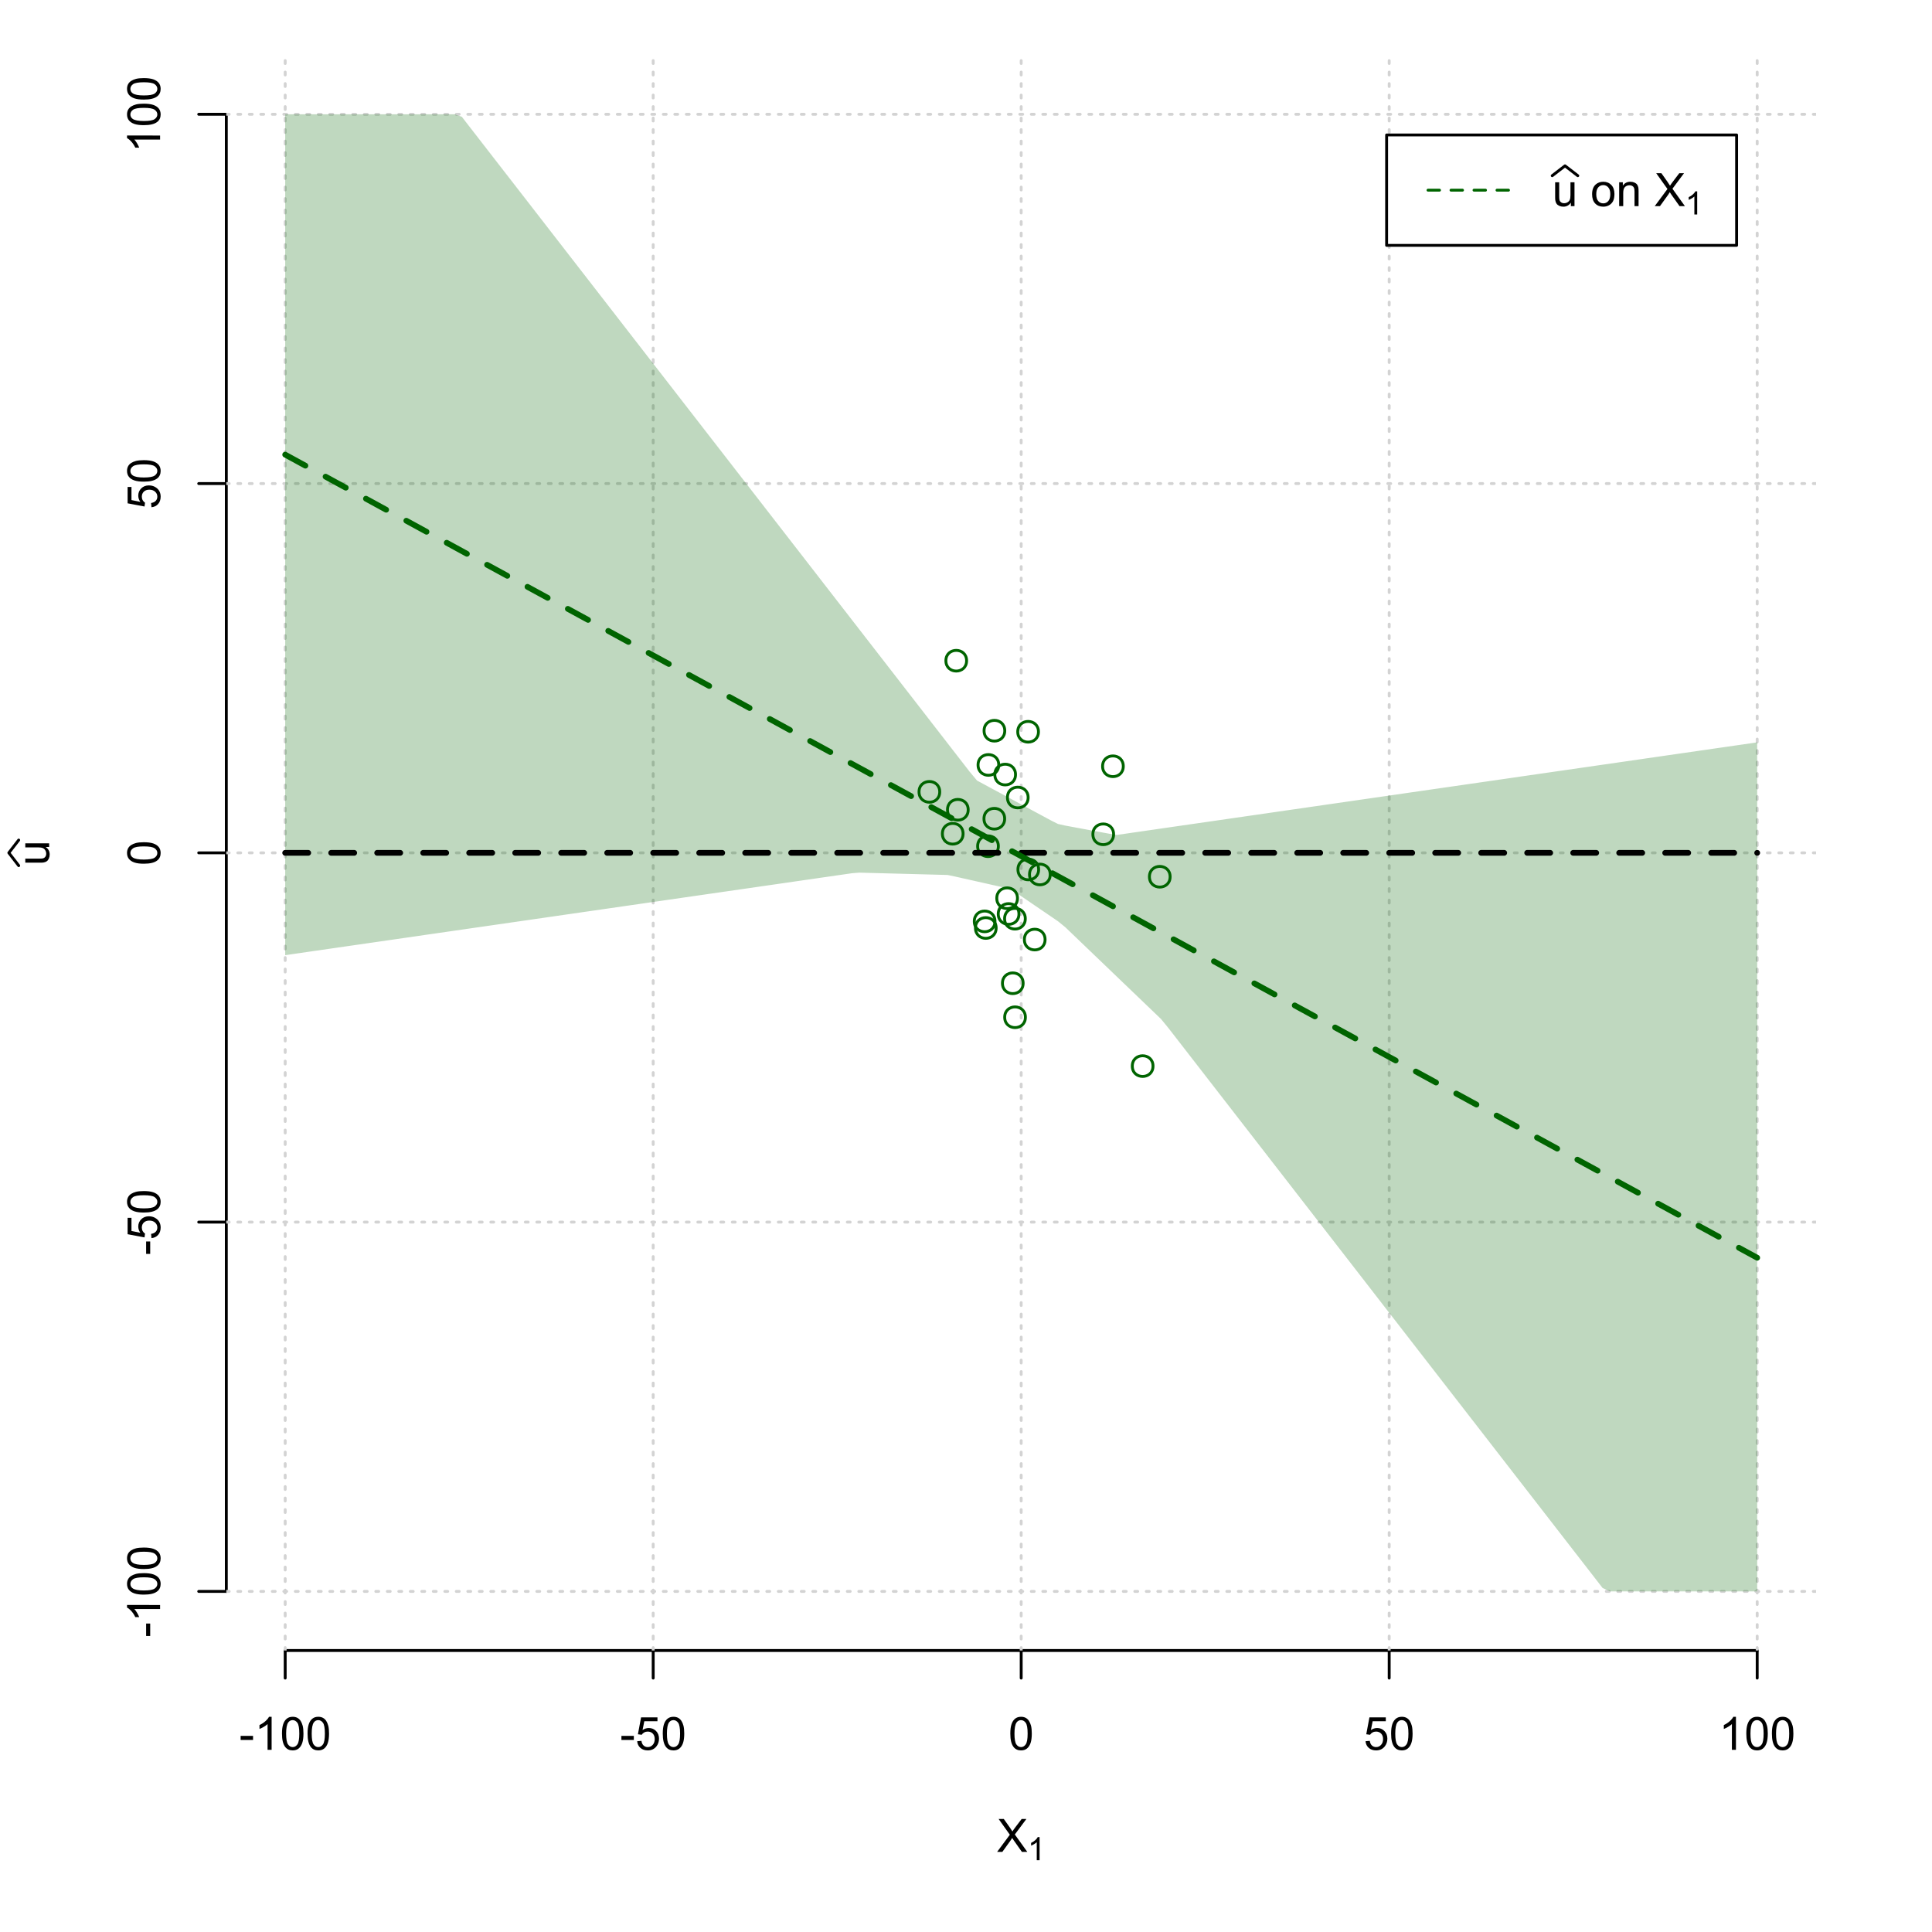 <?xml version="1.0" encoding="UTF-8"?>
<svg xmlns="http://www.w3.org/2000/svg" xmlns:xlink="http://www.w3.org/1999/xlink" width="504pt" height="504pt" viewBox="0 0 504 504" version="1.1">
<defs>
<g>
<symbol overflow="visible" id="glyph0-0">
<path style="stroke:none;" d="M 1.5 0 L 1.5 -7.5 L 7.5 -7.5 L 7.5 0 Z M 1.688 -0.188 L 7.312 -0.188 L 7.312 -7.312 L 1.688 -7.312 Z M 1.688 -0.188 "/>
</symbol>
<symbol overflow="visible" id="glyph0-1">
<path style="stroke:none;" d="M 0.055 0 L 3.375 -4.477 L 0.445 -8.59 L 1.797 -8.59 L 3.359 -6.387 C 3.68 -5.93 3.91 -5.578 4.047 -5.332 C 4.238 -5.645 4.465 -5.969 4.727 -6.312 L 6.457 -8.59 L 7.695 -8.59 L 4.676 -4.539 L 7.93 0 L 6.523 0 L 4.359 -3.062 C 4.238 -3.238 4.113 -3.43 3.984 -3.641 C 3.789 -3.324 3.652 -3.109 3.574 -2.992 L 1.418 0 Z M 0.055 0 "/>
</symbol>
<symbol overflow="visible" id="glyph0-2">
<path style="stroke:none;" d="M 0.383 -2.578 L 0.383 -3.641 L 3.621 -3.641 L 3.621 -2.578 Z M 0.383 -2.578 "/>
</symbol>
<symbol overflow="visible" id="glyph0-3">
<path style="stroke:none;" d="M 4.469 0 L 3.414 0 L 3.414 -6.719 C 3.16 -6.477 2.828 -6.234 2.414 -5.996 C 2 -5.75 1.629 -5.57 1.305 -5.449 L 1.305 -6.469 C 1.895 -6.742 2.41 -7.078 2.852 -7.477 C 3.293 -7.871 3.605 -8.254 3.789 -8.625 L 4.469 -8.625 Z M 4.469 0 "/>
</symbol>
<symbol overflow="visible" id="glyph0-4">
<path style="stroke:none;" d="M 0.5 -4.234 C 0.496 -5.246 0.602 -6.062 0.812 -6.688 C 1.02 -7.305 1.328 -7.785 1.742 -8.121 C 2.148 -8.457 2.668 -8.625 3.297 -8.625 C 3.758 -8.625 4.164 -8.531 4.512 -8.348 C 4.855 -8.16 5.141 -7.891 5.371 -7.543 C 5.594 -7.191 5.773 -6.766 5.906 -6.266 C 6.035 -5.762 6.098 -5.086 6.102 -4.234 C 6.098 -3.227 5.996 -2.414 5.789 -1.797 C 5.578 -1.176 5.266 -0.695 4.859 -0.359 C 4.445 -0.02 3.926 0.145 3.297 0.148 C 2.465 0.145 1.816 -0.148 1.348 -0.742 C 0.781 -1.457 0.496 -2.621 0.5 -4.234 Z M 1.582 -4.234 C 1.582 -2.824 1.746 -1.887 2.074 -1.418 C 2.402 -0.949 2.809 -0.715 3.297 -0.719 C 3.777 -0.715 4.184 -0.949 4.52 -1.422 C 4.848 -1.887 5.016 -2.824 5.016 -4.234 C 5.016 -5.648 4.848 -6.59 4.52 -7.055 C 4.184 -7.516 3.773 -7.746 3.289 -7.75 C 2.801 -7.746 2.414 -7.543 2.125 -7.137 C 1.762 -6.613 1.582 -5.645 1.582 -4.234 Z M 1.582 -4.234 "/>
</symbol>
<symbol overflow="visible" id="glyph0-5">
<path style="stroke:none;" d="M 0.5 -2.25 L 1.605 -2.344 C 1.684 -1.805 1.871 -1.398 2.176 -1.125 C 2.473 -0.852 2.836 -0.715 3.258 -0.719 C 3.766 -0.715 4.195 -0.906 4.547 -1.293 C 4.898 -1.672 5.074 -2.18 5.074 -2.82 C 5.074 -3.414 4.902 -3.891 4.566 -4.242 C 4.227 -4.59 3.785 -4.762 3.242 -4.766 C 2.898 -4.762 2.594 -4.684 2.32 -4.531 C 2.047 -4.375 1.832 -4.176 1.676 -3.93 L 0.688 -4.062 L 1.516 -8.473 L 5.789 -8.473 L 5.789 -7.465 L 2.359 -7.465 L 1.898 -5.156 C 2.414 -5.516 2.953 -5.695 3.523 -5.695 C 4.27 -5.695 4.902 -5.434 5.422 -4.914 C 5.934 -4.395 6.191 -3.727 6.195 -2.914 C 6.191 -2.133 5.965 -1.461 5.516 -0.898 C 4.961 -0.199 4.211 0.145 3.258 0.148 C 2.477 0.145 1.836 -0.07 1.344 -0.508 C 0.844 -0.941 0.562 -1.523 0.5 -2.25 Z M 0.5 -2.25 "/>
</symbol>
<symbol overflow="visible" id="glyph0-6">
<path style="stroke:none;" d="M 4.867 0 L 4.867 -0.914 C 4.379 -0.211 3.723 0.141 2.895 0.141 C 2.527 0.141 2.184 0.07 1.867 -0.07 C 1.547 -0.211 1.309 -0.387 1.156 -0.602 C 1 -0.812 0.895 -1.074 0.832 -1.383 C 0.785 -1.59 0.762 -1.918 0.766 -2.367 L 0.766 -6.223 L 1.82 -6.223 L 1.82 -2.773 C 1.816 -2.219 1.84 -1.848 1.887 -1.656 C 1.949 -1.379 2.09 -1.16 2.309 -1.004 C 2.523 -0.84 2.789 -0.762 3.105 -0.766 C 3.418 -0.762 3.715 -0.844 3.996 -1.008 C 4.273 -1.172 4.469 -1.391 4.586 -1.672 C 4.699 -1.949 4.758 -2.355 4.758 -2.891 L 4.758 -6.223 L 5.812 -6.223 L 5.812 0 Z M 4.867 0 "/>
</symbol>
<symbol overflow="visible" id="glyph0-7">
<path style="stroke:none;" d=""/>
</symbol>
<symbol overflow="visible" id="glyph0-8">
<path style="stroke:none;" d="M 0.398 -3.109 C 0.398 -4.262 0.719 -5.117 1.359 -5.672 C 1.895 -6.133 2.547 -6.363 3.316 -6.363 C 4.172 -6.363 4.871 -6.082 5.414 -5.52 C 5.953 -4.957 6.223 -4.184 6.227 -3.199 C 6.223 -2.398 6.102 -1.766 5.867 -1.309 C 5.625 -0.848 5.277 -0.492 4.82 -0.238 C 4.359 0.016 3.859 0.141 3.316 0.141 C 2.441 0.141 1.734 -0.137 1.203 -0.695 C 0.664 -1.254 0.398 -2.059 0.398 -3.109 Z M 1.484 -3.109 C 1.48 -2.309 1.656 -1.711 2.004 -1.32 C 2.348 -0.922 2.785 -0.727 3.316 -0.727 C 3.84 -0.727 4.273 -0.926 4.621 -1.324 C 4.969 -1.723 5.145 -2.328 5.145 -3.148 C 5.145 -3.914 4.969 -4.496 4.617 -4.895 C 4.266 -5.289 3.832 -5.488 3.316 -5.492 C 2.785 -5.488 2.348 -5.293 2.004 -4.898 C 1.656 -4.5 1.48 -3.902 1.484 -3.109 Z M 1.484 -3.109 "/>
</symbol>
<symbol overflow="visible" id="glyph0-9">
<path style="stroke:none;" d="M 0.789 0 L 0.789 -6.223 L 1.742 -6.223 L 1.742 -5.336 C 2.195 -6.02 2.855 -6.363 3.719 -6.363 C 4.09 -6.363 4.434 -6.293 4.754 -6.16 C 5.066 -6.023 5.305 -5.848 5.461 -5.633 C 5.617 -5.41 5.727 -5.152 5.789 -4.852 C 5.828 -4.656 5.848 -4.312 5.848 -3.828 L 5.848 0 L 4.793 0 L 4.793 -3.785 C 4.793 -4.215 4.75 -4.535 4.668 -4.75 C 4.586 -4.961 4.441 -5.129 4.234 -5.258 C 4.023 -5.383 3.777 -5.449 3.5 -5.449 C 3.047 -5.449 2.66 -5.305 2.332 -5.02 C 2.004 -4.734 1.84 -4.195 1.844 -3.398 L 1.844 0 Z M 0.789 0 "/>
</symbol>
<symbol overflow="visible" id="glyph1-0">
<path style="stroke:none;" d="M 1.051 0 L 1.051 -5.25 L 5.25 -5.25 L 5.25 0 Z M 1.18 -0.133 L 5.117 -0.133 L 5.117 -5.117 L 1.18 -5.117 Z M 1.18 -0.133 "/>
</symbol>
<symbol overflow="visible" id="glyph1-1">
<path style="stroke:none;" d="M 3.129 0 L 2.391 0 L 2.391 -4.703 C 2.211 -4.531 1.977 -4.363 1.691 -4.195 C 1.398 -4.023 1.141 -3.895 0.914 -3.812 L 0.914 -4.527 C 1.328 -4.719 1.688 -4.953 1.996 -5.234 C 2.305 -5.508 2.523 -5.777 2.652 -6.039 L 3.129 -6.039 Z M 3.129 0 "/>
</symbol>
<symbol overflow="visible" id="glyph2-0">
<path style="stroke:none;" d="M 0 -1.5 L -7.5 -1.5 L -7.5 -7.5 L 0 -7.5 Z M -0.188 -1.688 L -0.188 -7.312 L -7.312 -7.312 L -7.312 -1.688 Z M -0.188 -1.688 "/>
</symbol>
<symbol overflow="visible" id="glyph2-1">
<path style="stroke:none;" d="M 0 -4.867 L -0.914 -4.867 C -0.211 -4.379 0.141 -3.723 0.141 -2.895 C 0.141 -2.527 0.07 -2.184 -0.07 -1.867 C -0.211 -1.547 -0.387 -1.309 -0.598 -1.156 C -0.809 -1 -1.07 -0.895 -1.383 -0.832 C -1.59 -0.789 -1.918 -0.766 -2.367 -0.77 L -6.223 -0.77 L -6.223 -1.824 L -2.773 -1.824 C -2.219 -1.82 -1.848 -1.844 -1.656 -1.887 C -1.379 -1.949 -1.16 -2.09 -1.004 -2.309 C -0.84 -2.523 -0.762 -2.789 -0.766 -3.105 C -0.762 -3.418 -0.844 -3.715 -1.008 -3.996 C -1.172 -4.273 -1.391 -4.469 -1.672 -4.586 C -1.945 -4.699 -2.352 -4.758 -2.887 -4.758 L -6.223 -4.758 L -6.223 -5.812 L 0 -5.812 Z M 0 -4.867 "/>
</symbol>
<symbol overflow="visible" id="glyph2-2">
<path style="stroke:none;" d="M -2.578 -0.383 L -3.641 -0.383 L -3.641 -3.621 L -2.578 -3.621 Z M -2.578 -0.383 "/>
</symbol>
<symbol overflow="visible" id="glyph2-3">
<path style="stroke:none;" d="M 0 -4.469 L 0 -3.414 L -6.719 -3.418 C -6.477 -3.16 -6.234 -2.828 -5.996 -2.418 C -5.75 -2.004 -5.57 -1.633 -5.449 -1.309 L -6.469 -1.309 C -6.742 -1.895 -7.078 -2.41 -7.477 -2.852 C -7.871 -3.293 -8.254 -3.605 -8.625 -3.793 L -8.625 -4.473 Z M 0 -4.469 "/>
</symbol>
<symbol overflow="visible" id="glyph2-4">
<path style="stroke:none;" d="M -4.234 -0.5 C -5.246 -0.496 -6.062 -0.602 -6.688 -0.812 C -7.305 -1.02 -7.785 -1.328 -8.121 -1.742 C -8.457 -2.152 -8.625 -2.672 -8.625 -3.301 C -8.625 -3.758 -8.531 -4.164 -8.348 -4.512 C -8.16 -4.859 -7.891 -5.145 -7.543 -5.371 C -7.191 -5.594 -6.766 -5.773 -6.266 -5.906 C -5.762 -6.035 -5.086 -6.098 -4.234 -6.102 C -3.223 -6.098 -2.41 -5.996 -1.793 -5.789 C -1.176 -5.578 -0.695 -5.266 -0.359 -4.859 C -0.02 -4.445 0.145 -3.926 0.148 -3.297 C 0.145 -2.465 -0.148 -1.816 -0.742 -1.348 C -1.457 -0.781 -2.621 -0.496 -4.234 -0.5 Z M -4.234 -1.582 C -2.824 -1.582 -1.887 -1.746 -1.418 -2.074 C -0.949 -2.402 -0.715 -2.809 -0.719 -3.297 C -0.715 -3.777 -0.949 -4.184 -1.422 -4.52 C -1.887 -4.848 -2.824 -5.016 -4.234 -5.016 C -5.648 -5.016 -6.59 -4.848 -7.055 -4.52 C -7.516 -4.188 -7.746 -3.777 -7.75 -3.289 C -7.746 -2.801 -7.543 -2.414 -7.137 -2.129 C -6.613 -1.762 -5.645 -1.582 -4.234 -1.582 Z M -4.234 -1.582 "/>
</symbol>
<symbol overflow="visible" id="glyph2-5">
<path style="stroke:none;" d="M -2.25 -0.5 L -2.344 -1.605 C -1.805 -1.684 -1.398 -1.871 -1.125 -2.176 C -0.852 -2.473 -0.715 -2.836 -0.719 -3.258 C -0.715 -3.766 -0.906 -4.195 -1.293 -4.547 C -1.672 -4.898 -2.18 -5.074 -2.816 -5.074 C -3.414 -5.074 -3.891 -4.902 -4.242 -4.566 C -4.59 -4.227 -4.762 -3.785 -4.766 -3.242 C -4.762 -2.898 -4.684 -2.594 -4.531 -2.32 C -4.375 -2.047 -4.176 -1.832 -3.93 -1.676 L -4.062 -0.688 L -8.473 -1.52 L -8.473 -5.789 L -7.465 -5.789 L -7.465 -2.363 L -5.156 -1.898 C -5.516 -2.414 -5.695 -2.953 -5.695 -3.523 C -5.695 -4.27 -5.434 -4.902 -4.914 -5.422 C -4.395 -5.934 -3.727 -6.191 -2.91 -6.195 C -2.133 -6.191 -1.461 -5.965 -0.895 -5.516 C -0.199 -4.961 0.145 -4.211 0.148 -3.258 C 0.145 -2.477 -0.07 -1.836 -0.508 -1.344 C -0.941 -0.848 -1.523 -0.566 -2.25 -0.5 Z M -2.25 -0.5 "/>
</symbol>
</g>
<clipPath id="clip1">
  <path d="M 74 14.398 L 75 14.398 L 75 430.559 L 74 430.559 Z M 74 14.398 "/>
</clipPath>
<clipPath id="clip2">
  <path d="M 170 14.398 L 171 14.398 L 171 430.559 L 170 430.559 Z M 170 14.398 "/>
</clipPath>
<clipPath id="clip3">
  <path d="M 266 14.398 L 267 14.398 L 267 430.559 L 266 430.559 Z M 266 14.398 "/>
</clipPath>
<clipPath id="clip4">
  <path d="M 362 14.398 L 363 14.398 L 363 430.559 L 362 430.559 Z M 362 14.398 "/>
</clipPath>
<clipPath id="clip5">
  <path d="M 458 14.398 L 459 14.398 L 459 430.559 L 458 430.559 Z M 458 14.398 "/>
</clipPath>
<clipPath id="clip6">
  <path d="M 59.039 414 L 473.758 414 L 473.758 416 L 59.039 416 Z M 59.039 414 "/>
</clipPath>
<clipPath id="clip7">
  <path d="M 59.039 318 L 473.758 318 L 473.758 320 L 59.039 320 Z M 59.039 318 "/>
</clipPath>
<clipPath id="clip8">
  <path d="M 59.039 222 L 473.758 222 L 473.758 223 L 59.039 223 Z M 59.039 222 "/>
</clipPath>
<clipPath id="clip9">
  <path d="M 59.039 125 L 473.758 125 L 473.758 127 L 59.039 127 Z M 59.039 125 "/>
</clipPath>
<clipPath id="clip10">
  <path d="M 59.039 29 L 473.758 29 L 473.758 31 L 59.039 31 Z M 59.039 29 "/>
</clipPath>
</defs>
<g id="surface4236">
<rect x="0" y="0" width="504" height="504" style="fill:rgb(100%,100%,100%);fill-opacity:1;stroke:none;"/>
<g style="fill:rgb(0%,0%,0%);fill-opacity:1;">
  <use xlink:href="#glyph0-1" x="260.062" y="483.102"/>
</g>
<g style="fill:rgb(0%,0%,0%);fill-opacity:1;">
  <use xlink:href="#glyph1-1" x="268.066" y="485.281"/>
</g>
<g style="fill:rgb(0%,0%,0%);fill-opacity:1;">
  <use xlink:href="#glyph2-1" x="12.82" y="225.816"/>
</g>
<path style="fill:none;stroke-width:0.75;stroke-linecap:round;stroke-linejoin:round;stroke:rgb(0%,0%,0%);stroke-opacity:1;stroke-miterlimit:10;" d="M 4.879 225.816 L 2.301 222.48 L 4.879 219.145 "/>
<path style="fill:none;stroke-width:0.75;stroke-linecap:round;stroke-linejoin:round;stroke:rgb(0%,0%,0%);stroke-opacity:1;stroke-miterlimit:10;" d="M 74.398 430.559 L 458.398 430.559 "/>
<path style="fill:none;stroke-width:0.75;stroke-linecap:round;stroke-linejoin:round;stroke:rgb(0%,0%,0%);stroke-opacity:1;stroke-miterlimit:10;" d="M 74.398 430.559 L 74.398 437.762 "/>
<path style="fill:none;stroke-width:0.75;stroke-linecap:round;stroke-linejoin:round;stroke:rgb(0%,0%,0%);stroke-opacity:1;stroke-miterlimit:10;" d="M 170.398 430.559 L 170.398 437.762 "/>
<path style="fill:none;stroke-width:0.75;stroke-linecap:round;stroke-linejoin:round;stroke:rgb(0%,0%,0%);stroke-opacity:1;stroke-miterlimit:10;" d="M 266.398 430.559 L 266.398 437.762 "/>
<path style="fill:none;stroke-width:0.75;stroke-linecap:round;stroke-linejoin:round;stroke:rgb(0%,0%,0%);stroke-opacity:1;stroke-miterlimit:10;" d="M 362.398 430.559 L 362.398 437.762 "/>
<path style="fill:none;stroke-width:0.75;stroke-linecap:round;stroke-linejoin:round;stroke:rgb(0%,0%,0%);stroke-opacity:1;stroke-miterlimit:10;" d="M 458.398 430.559 L 458.398 437.762 "/>
<g style="fill:rgb(0%,0%,0%);fill-opacity:1;">
  <use xlink:href="#glyph0-2" x="62.391" y="456.48"/>
  <use xlink:href="#glyph0-3" x="66.387" y="456.48"/>
  <use xlink:href="#glyph0-4" x="73.061" y="456.48"/>
  <use xlink:href="#glyph0-4" x="79.734" y="456.48"/>
</g>
<g style="fill:rgb(0%,0%,0%);fill-opacity:1;">
  <use xlink:href="#glyph0-2" x="161.727" y="456.48"/>
  <use xlink:href="#glyph0-5" x="165.723" y="456.48"/>
  <use xlink:href="#glyph0-4" x="172.396" y="456.48"/>
</g>
<g style="fill:rgb(0%,0%,0%);fill-opacity:1;">
  <use xlink:href="#glyph0-4" x="263.062" y="456.48"/>
</g>
<g style="fill:rgb(0%,0%,0%);fill-opacity:1;">
  <use xlink:href="#glyph0-5" x="355.727" y="456.48"/>
  <use xlink:href="#glyph0-4" x="362.4" y="456.48"/>
</g>
<g style="fill:rgb(0%,0%,0%);fill-opacity:1;">
  <use xlink:href="#glyph0-3" x="448.387" y="456.48"/>
  <use xlink:href="#glyph0-4" x="455.061" y="456.48"/>
  <use xlink:href="#glyph0-4" x="461.734" y="456.48"/>
</g>
<path style="fill:none;stroke-width:0.75;stroke-linecap:round;stroke-linejoin:round;stroke:rgb(0%,0%,0%);stroke-opacity:1;stroke-miterlimit:10;" d="M 59.039 415.148 L 59.039 29.812 "/>
<path style="fill:none;stroke-width:0.75;stroke-linecap:round;stroke-linejoin:round;stroke:rgb(0%,0%,0%);stroke-opacity:1;stroke-miterlimit:10;" d="M 59.039 415.148 L 51.84 415.148 "/>
<path style="fill:none;stroke-width:0.75;stroke-linecap:round;stroke-linejoin:round;stroke:rgb(0%,0%,0%);stroke-opacity:1;stroke-miterlimit:10;" d="M 59.039 318.812 L 51.84 318.812 "/>
<path style="fill:none;stroke-width:0.75;stroke-linecap:round;stroke-linejoin:round;stroke:rgb(0%,0%,0%);stroke-opacity:1;stroke-miterlimit:10;" d="M 59.039 222.48 L 51.84 222.48 "/>
<path style="fill:none;stroke-width:0.75;stroke-linecap:round;stroke-linejoin:round;stroke:rgb(0%,0%,0%);stroke-opacity:1;stroke-miterlimit:10;" d="M 59.039 126.148 L 51.84 126.148 "/>
<path style="fill:none;stroke-width:0.75;stroke-linecap:round;stroke-linejoin:round;stroke:rgb(0%,0%,0%);stroke-opacity:1;stroke-miterlimit:10;" d="M 59.039 29.812 L 51.84 29.812 "/>
<g style="fill:rgb(0%,0%,0%);fill-opacity:1;">
  <use xlink:href="#glyph2-2" x="41.762" y="427.156"/>
  <use xlink:href="#glyph2-3" x="41.762" y="423.16"/>
  <use xlink:href="#glyph2-4" x="41.762" y="416.486"/>
  <use xlink:href="#glyph2-4" x="41.762" y="409.812"/>
</g>
<g style="fill:rgb(0%,0%,0%);fill-opacity:1;">
  <use xlink:href="#glyph2-2" x="41.762" y="327.484"/>
  <use xlink:href="#glyph2-5" x="41.762" y="323.488"/>
  <use xlink:href="#glyph2-4" x="41.762" y="316.814"/>
</g>
<g style="fill:rgb(0%,0%,0%);fill-opacity:1;">
  <use xlink:href="#glyph2-4" x="41.762" y="225.816"/>
</g>
<g style="fill:rgb(0%,0%,0%);fill-opacity:1;">
  <use xlink:href="#glyph2-5" x="41.762" y="132.82"/>
  <use xlink:href="#glyph2-4" x="41.762" y="126.146"/>
</g>
<g style="fill:rgb(0%,0%,0%);fill-opacity:1;">
  <use xlink:href="#glyph2-3" x="41.762" y="39.824"/>
  <use xlink:href="#glyph2-4" x="41.762" y="33.15"/>
  <use xlink:href="#glyph2-4" x="41.762" y="26.477"/>
</g>
<g clip-path="url(#clip1)" clip-rule="nonzero">
<path style="fill:none;stroke-width:0.75;stroke-linecap:round;stroke-linejoin:round;stroke:rgb(82.745%,82.745%,82.745%);stroke-opacity:1;stroke-dasharray:0.75,2.25;stroke-miterlimit:10;" d="M 74.398 430.559 L 74.398 14.398 "/>
</g>
<g clip-path="url(#clip2)" clip-rule="nonzero">
<path style="fill:none;stroke-width:0.75;stroke-linecap:round;stroke-linejoin:round;stroke:rgb(82.745%,82.745%,82.745%);stroke-opacity:1;stroke-dasharray:0.75,2.25;stroke-miterlimit:10;" d="M 170.398 430.559 L 170.398 14.398 "/>
</g>
<g clip-path="url(#clip3)" clip-rule="nonzero">
<path style="fill:none;stroke-width:0.75;stroke-linecap:round;stroke-linejoin:round;stroke:rgb(82.745%,82.745%,82.745%);stroke-opacity:1;stroke-dasharray:0.75,2.25;stroke-miterlimit:10;" d="M 266.398 430.559 L 266.398 14.398 "/>
</g>
<g clip-path="url(#clip4)" clip-rule="nonzero">
<path style="fill:none;stroke-width:0.75;stroke-linecap:round;stroke-linejoin:round;stroke:rgb(82.745%,82.745%,82.745%);stroke-opacity:1;stroke-dasharray:0.75,2.25;stroke-miterlimit:10;" d="M 362.398 430.559 L 362.398 14.398 "/>
</g>
<g clip-path="url(#clip5)" clip-rule="nonzero">
<path style="fill:none;stroke-width:0.75;stroke-linecap:round;stroke-linejoin:round;stroke:rgb(82.745%,82.745%,82.745%);stroke-opacity:1;stroke-dasharray:0.75,2.25;stroke-miterlimit:10;" d="M 458.398 430.559 L 458.398 14.398 "/>
</g>
<g clip-path="url(#clip6)" clip-rule="nonzero">
<path style="fill:none;stroke-width:0.75;stroke-linecap:round;stroke-linejoin:round;stroke:rgb(82.745%,82.745%,82.745%);stroke-opacity:1;stroke-dasharray:0.75,2.25;stroke-miterlimit:10;" d="M 59.039 415.148 L 473.762 415.148 "/>
</g>
<g clip-path="url(#clip7)" clip-rule="nonzero">
<path style="fill:none;stroke-width:0.75;stroke-linecap:round;stroke-linejoin:round;stroke:rgb(82.745%,82.745%,82.745%);stroke-opacity:1;stroke-dasharray:0.75,2.25;stroke-miterlimit:10;" d="M 59.039 318.812 L 473.762 318.812 "/>
</g>
<g clip-path="url(#clip8)" clip-rule="nonzero">
<path style="fill:none;stroke-width:0.75;stroke-linecap:round;stroke-linejoin:round;stroke:rgb(82.745%,82.745%,82.745%);stroke-opacity:1;stroke-dasharray:0.75,2.25;stroke-miterlimit:10;" d="M 59.039 222.48 L 473.762 222.48 "/>
</g>
<g clip-path="url(#clip9)" clip-rule="nonzero">
<path style="fill:none;stroke-width:0.75;stroke-linecap:round;stroke-linejoin:round;stroke:rgb(82.745%,82.745%,82.745%);stroke-opacity:1;stroke-dasharray:0.75,2.25;stroke-miterlimit:10;" d="M 59.039 126.148 L 473.762 126.148 "/>
</g>
<g clip-path="url(#clip10)" clip-rule="nonzero">
<path style="fill:none;stroke-width:0.75;stroke-linecap:round;stroke-linejoin:round;stroke:rgb(82.745%,82.745%,82.745%);stroke-opacity:1;stroke-dasharray:0.75,2.25;stroke-miterlimit:10;" d="M 59.039 29.812 L 473.762 29.812 "/>
</g>
<path style=" stroke:none;fill-rule:nonzero;fill:rgb(0%,39.216%,0%);fill-opacity:0.251;" d="M 74.398 29.812 L 118.559 29.812 L 120.48 30.469 L 122.398 32.945 L 124.32 35.422 L 126.238 37.898 L 128.16 40.375 L 130.078 42.852 L 132 45.328 L 133.922 47.801 L 135.84 50.277 L 137.762 52.754 L 139.68 55.23 L 141.602 57.707 L 143.52 60.184 L 145.441 62.66 L 147.359 65.137 L 149.281 67.613 L 151.199 70.086 L 153.121 72.562 L 155.039 75.039 L 156.961 77.516 L 158.879 79.992 L 160.801 82.469 L 162.719 84.945 L 164.641 87.422 L 166.559 89.898 L 168.48 92.375 L 170.398 94.848 L 172.32 97.324 L 174.238 99.801 L 176.16 102.277 L 178.078 104.754 L 181.922 109.707 L 183.84 112.184 L 185.762 114.66 L 187.68 117.133 L 189.602 119.609 L 191.52 122.086 L 193.441 124.562 L 195.359 127.039 L 197.281 129.516 L 199.199 131.992 L 201.121 134.469 L 203.039 136.945 L 204.961 139.418 L 206.879 141.895 L 208.801 144.371 L 210.719 146.848 L 212.641 149.324 L 214.559 151.801 L 216.48 154.277 L 218.398 156.754 L 220.32 159.23 L 222.238 161.703 L 224.16 164.18 L 226.078 166.656 L 229.922 171.609 L 231.84 174.086 L 233.762 176.562 L 235.68 179.039 L 237.602 181.516 L 239.52 183.988 L 241.441 186.465 L 243.359 188.941 L 245.281 191.418 L 247.199 193.895 L 249.121 196.371 L 251.039 198.848 L 252.961 201.324 L 254.879 203.625 L 256.801 204.66 L 258.719 205.695 L 260.641 206.73 L 262.559 207.766 L 264.48 208.805 L 266.398 209.84 L 268.32 210.875 L 270.238 211.91 L 272.16 212.945 L 274.078 213.98 L 276 214.949 L 277.922 215.375 L 279.84 215.73 L 281.762 216.086 L 283.68 216.441 L 285.602 216.797 L 287.52 217.152 L 289.441 217.508 L 291.359 217.809 L 293.281 217.531 L 295.199 217.254 L 297.121 216.977 L 299.039 216.699 L 300.961 216.422 L 302.879 216.141 L 304.801 215.863 L 306.719 215.586 L 308.641 215.309 L 310.559 215.031 L 312.48 214.754 L 314.398 214.477 L 316.32 214.199 L 318.238 213.922 L 320.16 213.645 L 322.078 213.367 L 325.922 212.812 L 327.84 212.535 L 329.762 212.258 L 331.68 211.98 L 333.602 211.699 L 335.52 211.422 L 337.441 211.145 L 339.359 210.867 L 341.281 210.59 L 343.199 210.312 L 345.121 210.035 L 347.039 209.758 L 348.961 209.48 L 350.879 209.203 L 352.801 208.926 L 354.719 208.648 L 356.641 208.371 L 358.559 208.094 L 360.48 207.816 L 362.398 207.539 L 364.32 207.262 L 366.238 206.98 L 368.16 206.703 L 370.078 206.426 L 373.922 205.871 L 375.84 205.594 L 377.762 205.316 L 379.68 205.039 L 381.602 204.762 L 383.52 204.484 L 385.441 204.207 L 387.359 203.93 L 389.281 203.652 L 391.199 203.375 L 393.121 203.098 L 395.039 202.82 L 396.961 202.539 L 398.879 202.262 L 400.801 201.984 L 402.719 201.707 L 404.641 201.43 L 406.559 201.152 L 408.48 200.875 L 410.398 200.598 L 412.32 200.32 L 414.238 200.043 L 416.16 199.766 L 418.078 199.488 L 421.922 198.934 L 423.84 198.656 L 425.762 198.379 L 427.68 198.102 L 429.602 197.82 L 431.52 197.543 L 433.441 197.266 L 435.359 196.988 L 437.281 196.711 L 439.199 196.434 L 441.121 196.156 L 443.039 195.879 L 444.961 195.602 L 446.879 195.324 L 448.801 195.047 L 450.719 194.77 L 452.641 194.492 L 454.559 194.215 L 456.48 193.938 L 458.398 193.66 L 458.398 165.902 L 458.398 415.148 L 420 415.148 L 418.078 414.27 L 416.16 411.793 L 414.238 409.316 L 412.32 406.844 L 410.398 404.367 L 408.48 401.891 L 406.559 399.414 L 404.641 396.938 L 402.719 394.461 L 400.801 391.984 L 398.879 389.508 L 396.961 387.031 L 395.039 384.559 L 393.121 382.082 L 391.199 379.605 L 389.281 377.129 L 387.359 374.652 L 385.441 372.176 L 383.52 369.699 L 381.602 367.223 L 379.68 364.746 L 377.762 362.273 L 375.84 359.797 L 373.922 357.32 L 370.078 352.367 L 368.16 349.891 L 366.238 347.414 L 364.32 344.938 L 362.398 342.461 L 360.48 339.988 L 358.559 337.512 L 356.641 335.035 L 354.719 332.559 L 352.801 330.082 L 350.879 327.605 L 348.961 325.129 L 347.039 322.652 L 345.121 320.176 L 343.199 317.703 L 341.281 315.227 L 339.359 312.75 L 337.441 310.273 L 335.52 307.797 L 333.602 305.32 L 331.68 302.844 L 329.762 300.367 L 327.84 297.891 L 325.922 295.418 L 322.078 290.465 L 320.16 287.988 L 318.238 285.512 L 316.32 283.035 L 314.398 280.559 L 312.48 278.082 L 310.559 275.605 L 308.641 273.129 L 306.719 270.656 L 304.801 268.18 L 302.879 265.836 L 300.961 263.996 L 299.039 262.152 L 297.121 260.312 L 295.199 258.469 L 293.281 256.629 L 291.359 254.789 L 289.441 252.945 L 287.52 251.105 L 285.602 249.266 L 283.68 247.422 L 281.762 245.582 L 279.84 243.738 L 277.922 241.898 L 276 240.332 L 274.078 239.023 L 272.16 237.715 L 270.238 236.406 L 268.32 235.094 L 266.398 233.785 L 264.48 232.477 L 262.559 231.672 L 260.641 231.242 L 258.719 230.812 L 256.801 230.379 L 254.879 229.949 L 252.961 229.516 L 251.039 229.086 L 249.121 228.656 L 247.199 228.254 L 245.281 228.203 L 243.359 228.152 L 241.441 228.102 L 239.52 228.051 L 237.602 228 L 235.68 227.949 L 233.762 227.898 L 231.84 227.848 L 229.922 227.797 L 226.078 227.695 L 224.16 227.645 L 222.238 227.801 L 220.32 228.078 L 218.398 228.355 L 216.48 228.633 L 214.559 228.91 L 212.641 229.188 L 210.719 229.465 L 208.801 229.742 L 206.879 230.02 L 204.961 230.301 L 203.039 230.578 L 201.121 230.855 L 199.199 231.133 L 197.281 231.41 L 195.359 231.688 L 193.441 231.965 L 191.52 232.242 L 189.602 232.52 L 187.68 232.797 L 185.762 233.074 L 183.84 233.352 L 181.922 233.629 L 178.078 234.184 L 176.16 234.461 L 174.238 234.738 L 172.32 235.02 L 170.398 235.297 L 168.48 235.574 L 166.559 235.852 L 164.641 236.129 L 162.719 236.406 L 160.801 236.684 L 158.879 236.961 L 156.961 237.238 L 155.039 237.516 L 153.121 237.793 L 151.199 238.07 L 149.281 238.348 L 147.359 238.625 L 145.441 238.902 L 143.52 239.18 L 141.602 239.461 L 139.68 239.738 L 137.762 240.016 L 135.84 240.293 L 133.922 240.57 L 130.078 241.125 L 128.16 241.402 L 126.238 241.68 L 124.32 241.957 L 122.398 242.234 L 120.48 242.512 L 118.559 242.789 L 116.641 243.066 L 114.719 243.344 L 112.801 243.621 L 110.879 243.898 L 108.961 244.18 L 107.039 244.457 L 105.121 244.734 L 103.199 245.012 L 101.281 245.289 L 99.359 245.566 L 97.441 245.844 L 95.52 246.121 L 93.602 246.398 L 91.68 246.676 L 89.762 246.953 L 87.84 247.23 L 85.922 247.508 L 82.078 248.062 L 80.16 248.34 L 78.238 248.621 L 76.32 248.898 L 74.398 249.176 L 74.398 276.934 Z M 74.398 29.812 "/>
<path style="fill:none;stroke-width:0.75;stroke-linecap:round;stroke-linejoin:round;stroke:rgb(0%,39.216%,0%);stroke-opacity:1;stroke-miterlimit:10;" d="M 260.441 220.754 C 260.441 224.352 255.039 224.352 255.039 220.754 C 255.039 217.152 260.441 217.152 260.441 220.754 "/>
<path style="fill:none;stroke-width:0.75;stroke-linecap:round;stroke-linejoin:round;stroke:rgb(0%,39.216%,0%);stroke-opacity:1;stroke-miterlimit:10;" d="M 252.156 172.359 C 252.156 175.961 246.754 175.961 246.754 172.359 C 246.754 168.762 252.156 168.762 252.156 172.359 "/>
<path style="fill:none;stroke-width:0.75;stroke-linecap:round;stroke-linejoin:round;stroke:rgb(0%,39.216%,0%);stroke-opacity:1;stroke-miterlimit:10;" d="M 251.238 217.496 C 251.238 221.098 245.84 221.098 245.84 217.496 C 245.84 213.895 251.238 213.895 251.238 217.496 "/>
<path style="fill:none;stroke-width:0.75;stroke-linecap:round;stroke-linejoin:round;stroke:rgb(0%,39.216%,0%);stroke-opacity:1;stroke-miterlimit:10;" d="M 293.031 199.895 C 293.031 203.496 287.633 203.496 287.633 199.895 C 287.633 196.297 293.031 196.297 293.031 199.895 "/>
<path style="fill:none;stroke-width:0.75;stroke-linecap:round;stroke-linejoin:round;stroke:rgb(0%,39.216%,0%);stroke-opacity:1;stroke-miterlimit:10;" d="M 305.25 228.719 C 305.25 232.316 299.852 232.316 299.852 228.719 C 299.852 225.117 305.25 225.117 305.25 228.719 "/>
<path style="fill:none;stroke-width:0.75;stroke-linecap:round;stroke-linejoin:round;stroke:rgb(0%,39.216%,0%);stroke-opacity:1;stroke-miterlimit:10;" d="M 259.562 240.359 C 259.562 243.961 254.164 243.961 254.164 240.359 C 254.164 236.762 259.562 236.762 259.562 240.359 "/>
<path style="fill:none;stroke-width:0.75;stroke-linecap:round;stroke-linejoin:round;stroke:rgb(0%,39.216%,0%);stroke-opacity:1;stroke-miterlimit:10;" d="M 272.629 245.105 C 272.629 248.703 267.23 248.703 267.23 245.105 C 267.23 241.504 272.629 241.504 272.629 245.105 "/>
<path style="fill:none;stroke-width:0.75;stroke-linecap:round;stroke-linejoin:round;stroke:rgb(0%,39.216%,0%);stroke-opacity:1;stroke-miterlimit:10;" d="M 268.211 208.047 C 268.211 211.645 262.812 211.645 262.812 208.047 C 262.812 204.445 268.211 204.445 268.211 208.047 "/>
<path style="fill:none;stroke-width:0.75;stroke-linecap:round;stroke-linejoin:round;stroke:rgb(0%,39.216%,0%);stroke-opacity:1;stroke-miterlimit:10;" d="M 262.086 213.582 C 262.086 217.18 256.688 217.18 256.688 213.582 C 256.688 209.98 262.086 209.98 262.086 213.582 "/>
<path style="fill:none;stroke-width:0.75;stroke-linecap:round;stroke-linejoin:round;stroke:rgb(0%,39.216%,0%);stroke-opacity:1;stroke-miterlimit:10;" d="M 290.504 217.645 C 290.504 221.242 285.102 221.242 285.102 217.645 C 285.102 214.043 290.504 214.043 290.504 217.645 "/>
<path style="fill:none;stroke-width:0.75;stroke-linecap:round;stroke-linejoin:round;stroke:rgb(0%,39.216%,0%);stroke-opacity:1;stroke-miterlimit:10;" d="M 300.785 278.113 C 300.785 281.711 295.383 281.711 295.383 278.113 C 295.383 274.512 300.785 274.512 300.785 278.113 "/>
<path style="fill:none;stroke-width:0.75;stroke-linecap:round;stroke-linejoin:round;stroke:rgb(0%,39.216%,0%);stroke-opacity:1;stroke-miterlimit:10;" d="M 266.906 256.5 C 266.906 260.102 261.508 260.102 261.508 256.5 C 261.508 252.902 266.906 252.902 266.906 256.5 "/>
<path style="fill:none;stroke-width:0.75;stroke-linecap:round;stroke-linejoin:round;stroke:rgb(0%,39.216%,0%);stroke-opacity:1;stroke-miterlimit:10;" d="M 267.469 239.66 C 267.469 243.262 262.07 243.262 262.07 239.66 C 262.07 236.062 267.469 236.062 267.469 239.66 "/>
<path style="fill:none;stroke-width:0.75;stroke-linecap:round;stroke-linejoin:round;stroke:rgb(0%,39.216%,0%);stroke-opacity:1;stroke-miterlimit:10;" d="M 264.918 202.059 C 264.918 205.66 259.52 205.66 259.52 202.059 C 259.52 198.457 264.918 198.457 264.918 202.059 "/>
<path style="fill:none;stroke-width:0.75;stroke-linecap:round;stroke-linejoin:round;stroke:rgb(0%,39.216%,0%);stroke-opacity:1;stroke-miterlimit:10;" d="M 265.812 238.434 C 265.812 242.031 260.414 242.031 260.414 238.434 C 260.414 234.832 265.812 234.832 265.812 238.434 "/>
<path style="fill:none;stroke-width:0.75;stroke-linecap:round;stroke-linejoin:round;stroke:rgb(0%,39.216%,0%);stroke-opacity:1;stroke-miterlimit:10;" d="M 270.902 190.895 C 270.902 194.496 265.5 194.496 265.5 190.895 C 265.5 187.297 270.902 187.297 270.902 190.895 "/>
<path style="fill:none;stroke-width:0.75;stroke-linecap:round;stroke-linejoin:round;stroke:rgb(0%,39.216%,0%);stroke-opacity:1;stroke-miterlimit:10;" d="M 267.496 265.367 C 267.496 268.969 262.094 268.969 262.094 265.367 C 262.094 261.77 267.496 261.77 267.496 265.367 "/>
<path style="fill:none;stroke-width:0.75;stroke-linecap:round;stroke-linejoin:round;stroke:rgb(0%,39.216%,0%);stroke-opacity:1;stroke-miterlimit:10;" d="M 262.113 190.625 C 262.113 194.223 256.715 194.223 256.715 190.625 C 256.715 187.023 262.113 187.023 262.113 190.625 "/>
<path style="fill:none;stroke-width:0.75;stroke-linecap:round;stroke-linejoin:round;stroke:rgb(0%,39.216%,0%);stroke-opacity:1;stroke-miterlimit:10;" d="M 273.969 228.125 C 273.969 231.723 268.57 231.723 268.57 228.125 C 268.57 224.523 273.969 224.523 273.969 228.125 "/>
<path style="fill:none;stroke-width:0.75;stroke-linecap:round;stroke-linejoin:round;stroke:rgb(0%,39.216%,0%);stroke-opacity:1;stroke-miterlimit:10;" d="M 245.145 206.574 C 245.145 210.176 239.746 210.176 239.746 206.574 C 239.746 202.973 245.145 202.973 245.145 206.574 "/>
<path style="fill:none;stroke-width:0.75;stroke-linecap:round;stroke-linejoin:round;stroke:rgb(0%,39.216%,0%);stroke-opacity:1;stroke-miterlimit:10;" d="M 265.43 234.316 C 265.43 237.918 260.031 237.918 260.031 234.316 C 260.031 230.719 265.43 230.719 265.43 234.316 "/>
<path style="fill:none;stroke-width:0.75;stroke-linecap:round;stroke-linejoin:round;stroke:rgb(0%,39.216%,0%);stroke-opacity:1;stroke-miterlimit:10;" d="M 259.863 242.082 C 259.863 245.684 254.465 245.684 254.465 242.082 C 254.465 238.48 259.863 238.48 259.863 242.082 "/>
<path style="fill:none;stroke-width:0.75;stroke-linecap:round;stroke-linejoin:round;stroke:rgb(0%,39.216%,0%);stroke-opacity:1;stroke-miterlimit:10;" d="M 260.543 199.547 C 260.543 203.148 255.145 203.148 255.145 199.547 C 255.145 195.949 260.543 195.949 260.543 199.547 "/>
<path style="fill:none;stroke-width:0.75;stroke-linecap:round;stroke-linejoin:round;stroke:rgb(0%,39.216%,0%);stroke-opacity:1;stroke-miterlimit:10;" d="M 252.57 211.242 C 252.57 214.844 247.172 214.844 247.172 211.242 C 247.172 207.645 252.57 207.645 252.57 211.242 "/>
<path style="fill:none;stroke-width:0.75;stroke-linecap:round;stroke-linejoin:round;stroke:rgb(0%,39.216%,0%);stroke-opacity:1;stroke-miterlimit:10;" d="M 270.949 226.816 C 270.949 230.414 265.551 230.414 265.551 226.816 C 265.551 223.215 270.949 223.215 270.949 226.816 "/>
<path style="fill:none;stroke-width:1.5;stroke-linecap:round;stroke-linejoin:round;stroke:rgb(0%,0%,0%);stroke-opacity:1;stroke-dasharray:6,6;stroke-miterlimit:10;" d="M 74.398 222.48 L 458.398 222.48 "/>
<path style="fill:none;stroke-width:1.5;stroke-linecap:round;stroke-linejoin:round;stroke:rgb(0%,39.216%,0%);stroke-opacity:1;stroke-dasharray:6,6;stroke-miterlimit:10;" d="M 74.398 118.602 L 76.32 119.652 L 78.238 120.699 L 80.16 121.746 L 82.078 122.793 L 85.922 124.887 L 87.84 125.938 L 89.762 126.984 L 91.68 128.031 L 93.602 129.078 L 95.52 130.125 L 97.441 131.172 L 99.359 132.223 L 101.281 133.27 L 103.199 134.316 L 105.121 135.363 L 107.039 136.41 L 108.961 137.457 L 110.879 138.508 L 112.801 139.555 L 114.719 140.602 L 116.641 141.648 L 118.559 142.695 L 120.48 143.742 L 122.398 144.793 L 124.32 145.84 L 126.238 146.887 L 128.16 147.934 L 130.078 148.98 L 132 150.027 L 133.922 151.078 L 135.84 152.125 L 137.762 153.172 L 139.68 154.219 L 141.602 155.266 L 143.52 156.312 L 145.441 157.363 L 147.359 158.41 L 149.281 159.457 L 151.199 160.504 L 153.121 161.551 L 155.039 162.598 L 156.961 163.648 L 158.879 164.695 L 160.801 165.742 L 162.719 166.789 L 164.641 167.836 L 166.559 168.883 L 168.48 169.934 L 170.398 170.98 L 172.32 172.027 L 174.238 173.074 L 176.16 174.121 L 178.078 175.168 L 180 176.215 L 181.922 177.266 L 183.84 178.312 L 185.762 179.359 L 187.68 180.406 L 189.602 181.453 L 191.52 182.5 L 193.441 183.551 L 195.359 184.598 L 197.281 185.645 L 199.199 186.691 L 201.121 187.738 L 203.039 188.785 L 204.961 189.836 L 206.879 190.883 L 208.801 191.93 L 210.719 192.977 L 212.641 194.023 L 214.559 195.07 L 216.48 196.121 L 218.398 197.168 L 220.32 198.215 L 222.238 199.262 L 224.16 200.309 L 226.078 201.355 L 228 202.406 L 229.922 203.453 L 231.84 204.5 L 233.762 205.547 L 235.68 206.594 L 237.602 207.641 L 239.52 208.691 L 241.441 209.738 L 243.359 210.785 L 245.281 211.832 L 247.199 212.879 L 249.121 213.926 L 251.039 214.977 L 252.961 216.023 L 254.879 217.07 L 256.801 218.117 L 258.719 219.164 L 260.641 220.211 L 262.559 221.262 L 264.48 222.309 L 266.398 223.355 L 268.32 224.402 L 270.238 225.449 L 272.16 226.496 L 274.078 227.547 L 277.922 229.641 L 279.84 230.688 L 281.762 231.734 L 283.68 232.781 L 285.602 233.828 L 287.52 234.879 L 289.441 235.926 L 291.359 236.973 L 293.281 238.02 L 295.199 239.066 L 297.121 240.113 L 299.039 241.164 L 300.961 242.211 L 302.879 243.258 L 304.801 244.305 L 306.719 245.352 L 308.641 246.398 L 310.559 247.449 L 312.48 248.496 L 314.398 249.543 L 316.32 250.59 L 318.238 251.637 L 320.16 252.684 L 322.078 253.734 L 325.922 255.828 L 327.84 256.875 L 329.762 257.922 L 331.68 258.969 L 333.602 260.02 L 335.52 261.066 L 337.441 262.113 L 339.359 263.16 L 341.281 264.207 L 343.199 265.254 L 345.121 266.305 L 347.039 267.352 L 348.961 268.398 L 350.879 269.445 L 352.801 270.492 L 354.719 271.539 L 356.641 272.59 L 358.559 273.637 L 360.48 274.684 L 362.398 275.73 L 364.32 276.777 L 366.238 277.824 L 368.16 278.875 L 370.078 279.922 L 373.922 282.016 L 375.84 283.062 L 377.762 284.109 L 379.68 285.16 L 381.602 286.207 L 383.52 287.254 L 385.441 288.301 L 387.359 289.348 L 389.281 290.395 L 391.199 291.445 L 393.121 292.492 L 395.039 293.539 L 396.961 294.586 L 398.879 295.633 L 400.801 296.68 L 402.719 297.727 L 404.641 298.777 L 406.559 299.824 L 408.48 300.871 L 410.398 301.918 L 412.32 302.965 L 414.238 304.012 L 416.16 305.062 L 418.078 306.109 L 421.922 308.203 L 423.84 309.25 L 425.762 310.297 L 427.68 311.348 L 429.602 312.395 L 431.52 313.441 L 433.441 314.488 L 435.359 315.535 L 437.281 316.582 L 439.199 317.633 L 441.121 318.68 L 443.039 319.727 L 444.961 320.773 L 446.879 321.82 L 448.801 322.867 L 450.719 323.918 L 452.641 324.965 L 454.559 326.012 L 456.48 327.059 L 458.398 328.105 "/>
<path style="fill-rule:nonzero;fill:rgb(100%,100%,100%);fill-opacity:1;stroke-width:0.75;stroke-linecap:round;stroke-linejoin:round;stroke:rgb(0%,0%,0%);stroke-opacity:1;stroke-miterlimit:10;" d="M 361.727 35.207 L 453.027 35.207 L 453.027 64.008 L 361.727 64.008 Z M 361.727 35.207 "/>
<path style="fill:none;stroke-width:0.75;stroke-linecap:round;stroke-linejoin:round;stroke:rgb(0%,39.216%,0%);stroke-opacity:1;stroke-dasharray:3,3;stroke-miterlimit:10;" d="M 372.523 49.609 L 394.125 49.609 "/>
<g style="fill:rgb(0%,0%,0%);fill-opacity:1;">
  <use xlink:href="#glyph0-6" x="404.926" y="53.777"/>
</g>
<path style="fill:none;stroke-width:0.75;stroke-linecap:round;stroke-linejoin:round;stroke:rgb(0%,0%,0%);stroke-opacity:1;stroke-miterlimit:10;" d="M 404.926 45.836 L 408.262 43.262 L 411.598 45.836 "/>
<g style="fill:rgb(0%,0%,0%);fill-opacity:1;">
  <use xlink:href="#glyph0-7" x="411.598" y="53.777"/>
  <use xlink:href="#glyph0-8" x="414.932" y="53.777"/>
  <use xlink:href="#glyph0-9" x="421.605" y="53.777"/>
  <use xlink:href="#glyph0-7" x="428.279" y="53.777"/>
</g>
<g style="fill:rgb(0%,0%,0%);fill-opacity:1;">
  <use xlink:href="#glyph0-1" x="431.613" y="53.777"/>
</g>
<g style="fill:rgb(0%,0%,0%);fill-opacity:1;">
  <use xlink:href="#glyph1-1" x="439.617" y="55.957"/>
</g>
<g style="fill:rgb(0%,0%,0%);fill-opacity:1;">
  <use xlink:href="#glyph0-7" x="444.289" y="53.777"/>
</g>
</g>
</svg>

